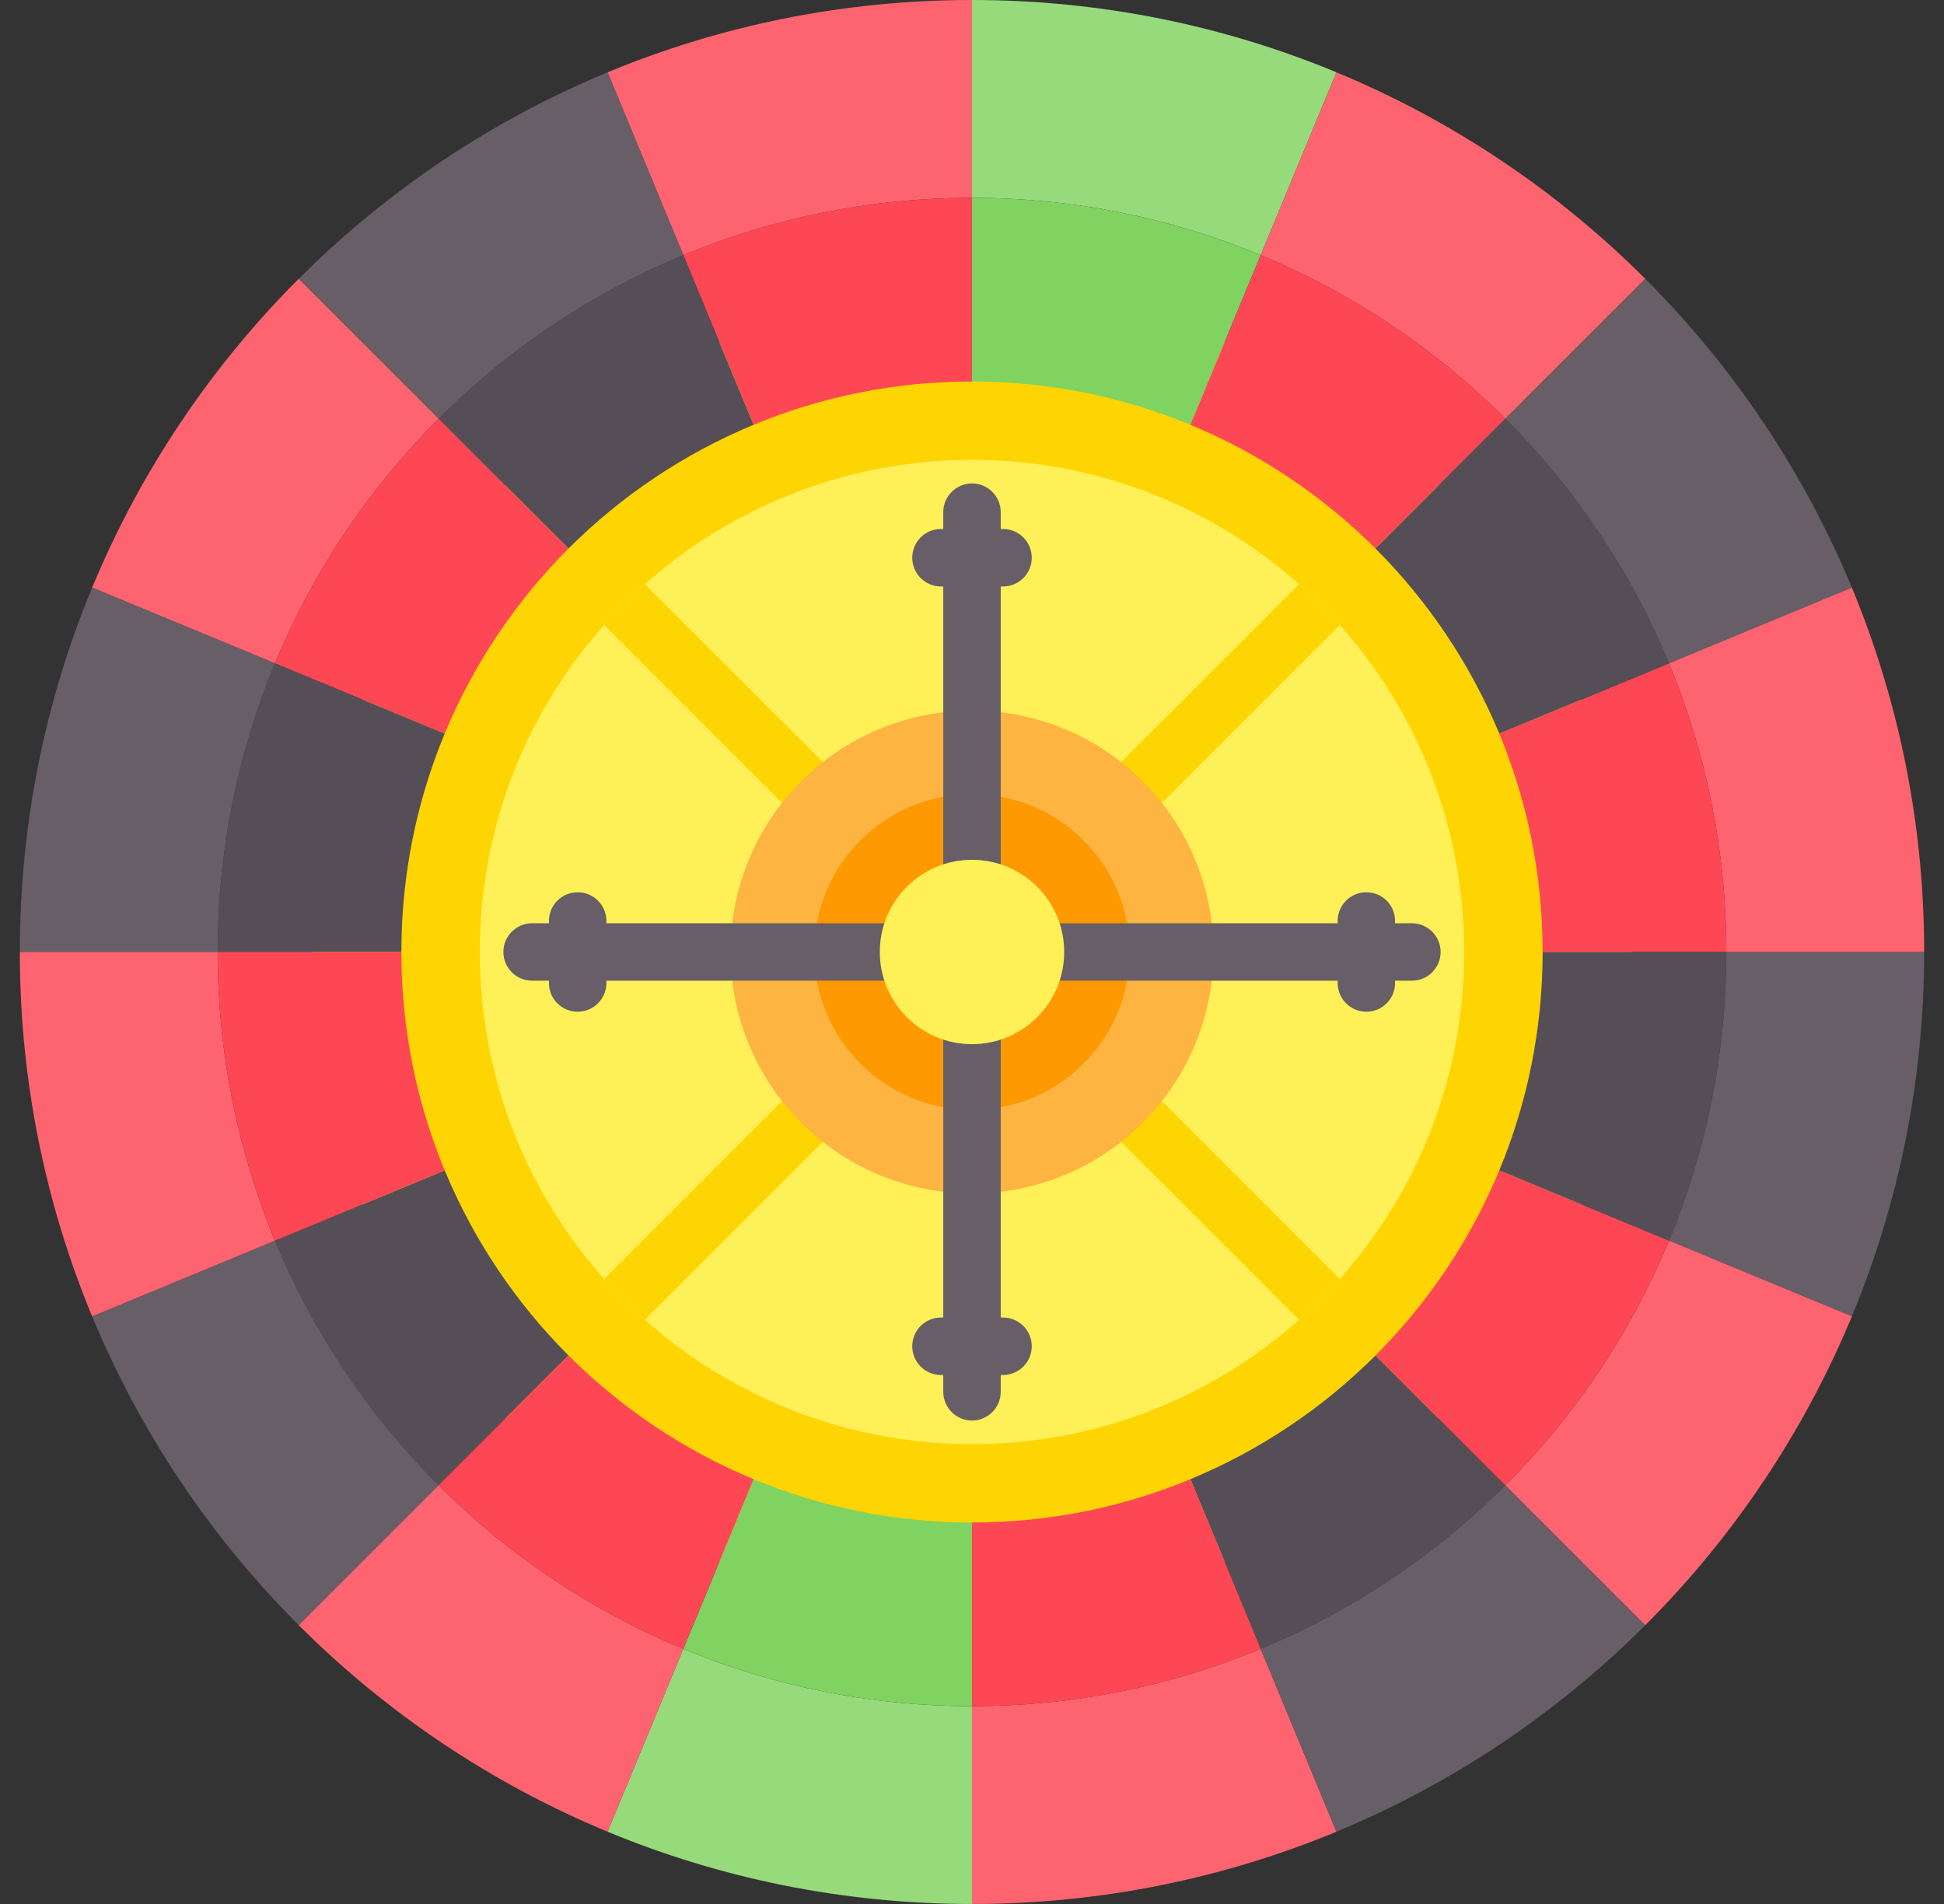 <svg width="49" height="48" viewBox="0 0 49 48" fill="none" xmlns="http://www.w3.org/2000/svg">
<rect x="0" y="0" width="49" height="48" fill="#333333" stroke="none"/>
<g id="roulette 1" clip-path="url(#clip0_11_907)">
<g id="Group">
<path id="Vector" d="M24.5 40.624C33.681 40.624 41.124 33.181 41.124 24C41.124 14.819 33.681 7.376 24.5 7.376C15.319 7.376 7.875 14.819 7.875 24C7.875 33.181 15.319 40.624 24.5 40.624Z" fill="#FED402"/>
<path id="Vector_2" d="M24.5 36.408C31.352 36.408 36.907 30.852 36.907 24C36.907 17.148 31.352 11.592 24.5 11.592C17.647 11.592 12.092 17.148 12.092 24C12.092 30.852 17.647 36.408 24.5 36.408Z" fill="#FEF056"/>
<g id="Group_2">
<path id="Vector_3" d="M26.876 21.624C27.018 21.765 27.203 21.836 27.389 21.836C27.574 21.836 27.759 21.765 27.901 21.624L33.77 15.754C33.449 15.393 33.107 15.051 32.746 14.73L26.876 20.599C26.594 20.882 26.594 21.341 26.876 21.624Z" fill="#FED402"/>
<path id="Vector_4" d="M33.77 32.246L27.901 26.376C27.618 26.094 27.16 26.094 26.876 26.376C26.594 26.659 26.594 27.118 26.876 27.401L32.746 33.27C33.107 32.949 33.449 32.607 33.77 32.246Z" fill="#FED402"/>
<path id="Vector_5" d="M22.124 26.376C21.841 26.094 21.382 26.093 21.099 26.376L15.23 32.246C15.551 32.607 15.893 32.949 16.254 33.27L22.123 27.401C22.407 27.118 22.407 26.659 22.124 26.376Z" fill="#FED402"/>
<path id="Vector_6" d="M21.612 21.836C21.797 21.836 21.982 21.765 22.124 21.624C22.407 21.341 22.407 20.882 22.124 20.599L16.254 14.73C15.893 15.051 15.551 15.393 15.23 15.754L21.099 21.624C21.241 21.765 21.426 21.836 21.612 21.836Z" fill="#FED402"/>
</g>
<path id="Vector_7" d="M24.5 30.086C27.861 30.086 30.586 27.361 30.586 24C30.586 20.639 27.861 17.914 24.5 17.914C21.139 17.914 18.414 20.639 18.414 24C18.414 27.361 21.139 30.086 24.5 30.086Z" fill="#FDB441"/>
<path id="Vector_8" d="M24.5 27.978C26.697 27.978 28.478 26.197 28.478 24C28.478 21.803 26.697 20.022 24.5 20.022C22.303 20.022 20.522 21.803 20.522 24C20.522 26.197 22.303 27.978 24.5 27.978Z" fill="#FE9901"/>
<g id="Group_3">
<path id="Vector_9" d="M23.718 14.785H23.776V22.643C23.776 23.043 24.1 23.368 24.5 23.368C24.9 23.368 25.224 23.043 25.224 22.643V14.785H25.282C25.682 14.785 26.006 14.46 26.006 14.06C26.006 13.66 25.681 13.336 25.282 13.336H25.224V12.912C25.224 12.512 24.9 12.188 24.5 12.188C24.1 12.188 23.776 12.512 23.776 12.912V13.336H23.718C23.318 13.336 22.994 13.66 22.994 14.06C22.994 14.46 23.318 14.785 23.718 14.785Z" fill="#685E68"/>
<path id="Vector_10" d="M35.588 23.276H35.164V23.218C35.164 22.818 34.84 22.494 34.44 22.494C34.04 22.494 33.716 22.819 33.716 23.218V23.276H25.857C25.457 23.276 25.133 23.6 25.133 24C25.133 24.4 25.457 24.724 25.857 24.724H33.716V24.781C33.716 25.181 34.04 25.506 34.44 25.506C34.84 25.506 35.164 25.181 35.164 24.781V24.724H35.588C35.988 24.724 36.312 24.4 36.312 24C36.312 23.6 35.988 23.276 35.588 23.276Z" fill="#685E68"/>
<path id="Vector_11" d="M25.282 33.215H25.224V25.357C25.224 24.957 24.9 24.632 24.5 24.632C24.1 24.632 23.776 24.957 23.776 25.357V33.215H23.718C23.318 33.215 22.994 33.54 22.994 33.94C22.994 34.34 23.318 34.664 23.718 34.664H23.776V35.088C23.776 35.488 24.1 35.812 24.5 35.812C24.9 35.812 25.224 35.488 25.224 35.088V34.664H25.282C25.682 34.664 26.006 34.34 26.006 33.94C26.006 33.54 25.681 33.215 25.282 33.215Z" fill="#685E68"/>
<path id="Vector_12" d="M23.143 24.724C23.543 24.724 23.868 24.4 23.868 24C23.868 23.6 23.543 23.276 23.143 23.276H15.285V23.219C15.285 22.818 14.96 22.494 14.56 22.494C14.16 22.494 13.836 22.819 13.836 23.219V23.276H13.412C13.012 23.276 12.688 23.6 12.688 24C12.688 24.4 13.012 24.724 13.412 24.724H13.836V24.782C13.836 25.182 14.16 25.506 14.56 25.506C14.96 25.506 15.285 25.181 15.285 24.782V24.724H23.143Z" fill="#685E68"/>
</g>
<path id="Vector_13" d="M24.5 26.324C25.783 26.324 26.824 25.283 26.824 24C26.824 22.717 25.783 21.676 24.5 21.676C23.217 21.676 22.176 22.717 22.176 24C22.176 25.283 23.217 26.324 24.5 26.324Z" fill="#FEF056"/>
<path id="Vector_14" d="M24.5 4.987V0C21.246 0 18.144 0.649 15.314 1.823L17.223 6.431C19.464 5.501 21.922 4.987 24.5 4.987Z" fill="#FE646F"/>
<path id="Vector_15" d="M31.777 6.431L33.686 1.822C30.856 0.649 27.754 0 24.5 0V4.987C27.078 4.987 29.536 5.501 31.777 6.431Z" fill="#97DA7B"/>
<path id="Vector_16" d="M17.223 6.431L15.314 1.823C12.38 3.039 9.74 4.819 7.53 7.029L11.056 10.556C12.807 8.805 14.899 7.394 17.223 6.431Z" fill="#685E68"/>
<path id="Vector_17" d="M37.944 10.556L41.471 7.029C39.26 4.819 36.62 3.039 33.686 1.823L31.777 6.431C34.101 7.394 36.193 8.804 37.944 10.556Z" fill="#FE646F"/>
<path id="Vector_18" d="M42.069 31.277L46.678 33.186C47.851 30.356 48.5 27.254 48.5 24H43.513C43.513 26.578 42.999 29.036 42.069 31.277Z" fill="#685E68"/>
<path id="Vector_19" d="M42.069 16.723L46.678 14.814C45.461 11.88 43.681 9.24 41.471 7.029L37.944 10.556C39.696 12.307 41.106 14.399 42.069 16.723Z" fill="#685E68"/>
<path id="Vector_20" d="M11.056 10.556L7.529 7.029C5.319 9.24 3.539 11.88 2.323 14.814L6.931 16.723C7.894 14.399 9.305 12.307 11.056 10.556Z" fill="#FE646F"/>
<path id="Vector_21" d="M43.513 24H48.5C48.5 20.746 47.851 17.644 46.678 14.814L42.069 16.723C42.999 18.964 43.513 21.422 43.513 24Z" fill="#FE646F"/>
<path id="Vector_22" d="M6.931 16.723L2.322 14.814C1.149 17.644 0.5 20.746 0.5 24H5.487C5.487 21.422 6.001 18.964 6.931 16.723Z" fill="#685E68"/>
<path id="Vector_23" d="M24.5 43.013V48C27.754 48 30.857 47.351 33.686 46.178L31.777 41.569C29.536 42.499 27.078 43.013 24.5 43.013Z" fill="#FE646F"/>
<path id="Vector_24" d="M31.778 41.569L33.686 46.178C36.62 44.961 39.26 43.181 41.471 40.971L37.944 37.444C36.193 39.196 34.101 40.606 31.778 41.569Z" fill="#685E68"/>
<path id="Vector_25" d="M42.069 31.277C41.106 33.601 39.696 35.693 37.944 37.444L41.471 40.971C43.681 38.76 45.461 36.12 46.678 33.186L42.069 31.277Z" fill="#FE646F"/>
<path id="Vector_26" d="M24.5 43.013C21.922 43.013 19.464 42.499 17.223 41.569L15.314 46.178C18.144 47.351 21.246 48 24.5 48V43.013Z" fill="#97DA7B"/>
<path id="Vector_27" d="M6.931 31.277L2.323 33.186C3.539 36.12 5.319 38.76 7.529 40.971L11.056 37.444C9.305 35.693 7.894 33.601 6.931 31.277Z" fill="#685E68"/>
<path id="Vector_28" d="M11.056 37.444L7.53 40.971C9.74 43.181 12.381 44.961 15.314 46.178L17.223 41.569C14.899 40.606 12.807 39.196 11.056 37.444Z" fill="#FE646F"/>
<path id="Vector_29" d="M5.487 24V24H0.5V24C0.5 27.254 1.149 30.357 2.322 33.186L6.931 31.277C6.001 29.036 5.487 26.578 5.487 24Z" fill="#FE646F"/>
<path id="Vector_30" d="M24.5 9.617V4.987C21.922 4.987 19.464 5.501 17.223 6.431L18.995 10.709C20.691 10.005 22.55 9.617 24.5 9.617Z" fill="#FD4755"/>
<path id="Vector_31" d="M18.994 10.709L17.222 6.431C14.899 7.394 12.807 8.805 11.056 10.556L14.329 13.829C15.654 12.505 17.237 11.438 18.994 10.709Z" fill="#554E56"/>
<path id="Vector_32" d="M30.005 10.709L31.777 6.431C29.536 5.501 27.078 4.987 24.5 4.987V9.617C26.45 9.617 28.309 10.005 30.005 10.709Z" fill="#80D261"/>
<path id="Vector_33" d="M14.329 13.829L11.056 10.556C9.304 12.307 7.894 14.399 6.931 16.723L11.209 18.495C11.938 16.737 13.005 15.154 14.329 13.829Z" fill="#FD4755"/>
<path id="Vector_34" d="M38.883 24H43.513C43.513 21.422 42.999 18.964 42.069 16.723L37.791 18.495C38.495 20.191 38.883 22.05 38.883 24Z" fill="#FD4755"/>
<path id="Vector_35" d="M11.209 18.495L6.931 16.723C6.001 18.964 5.487 21.422 5.487 24H10.117C10.117 22.05 10.505 20.191 11.209 18.495Z" fill="#554E56"/>
<path id="Vector_36" d="M34.671 13.829L37.944 10.556C36.193 8.804 34.101 7.394 31.777 6.431L30.005 10.709C31.763 11.438 33.346 12.505 34.671 13.829Z" fill="#FD4755"/>
<path id="Vector_37" d="M37.791 18.494L42.069 16.723C41.106 14.399 39.696 12.307 37.944 10.556L34.671 13.829C35.995 15.154 37.062 16.737 37.791 18.494Z" fill="#554E56"/>
<path id="Vector_38" d="M30.005 37.291L31.777 41.569C34.101 40.606 36.193 39.196 37.944 37.444L34.671 34.171C33.346 35.495 31.763 36.562 30.005 37.291Z" fill="#554E56"/>
<path id="Vector_39" d="M34.671 34.171L37.944 37.444C39.696 35.693 41.106 33.601 42.069 31.277L37.791 29.505C37.062 31.263 35.995 32.846 34.671 34.171Z" fill="#FD4755"/>
<path id="Vector_40" d="M38.883 24C38.883 25.95 38.495 27.809 37.791 29.505L42.069 31.277C42.999 29.036 43.513 26.578 43.513 24H38.883Z" fill="#554E56"/>
<path id="Vector_41" d="M24.5 38.383V43.013C27.078 43.013 29.536 42.499 31.777 41.569L30.006 37.291C28.309 37.995 26.45 38.383 24.5 38.383Z" fill="#FD4755"/>
<path id="Vector_42" d="M11.209 29.506L6.931 31.277C7.894 33.601 9.304 35.693 11.056 37.444L14.329 34.171C13.004 32.846 11.938 31.263 11.209 29.506Z" fill="#554E56"/>
<path id="Vector_43" d="M10.117 24V24H5.487V24C5.487 26.578 6.001 29.036 6.931 31.277L11.209 29.506C10.505 27.809 10.117 25.95 10.117 24Z" fill="#FD4755"/>
<path id="Vector_44" d="M24.5 38.383C22.55 38.383 20.691 37.995 18.995 37.291L17.223 41.569C19.464 42.499 21.922 43.013 24.5 43.013V38.383Z" fill="#80D261"/>
<path id="Vector_45" d="M14.329 34.171L11.056 37.444C12.807 39.196 14.899 40.606 17.223 41.569L18.995 37.291C17.237 36.562 15.654 35.495 14.329 34.171Z" fill="#FD4755"/>
</g>
</g>
<defs>
<clipPath id="clip0_11_907">
<rect width="48" height="48" fill="white" transform="translate(0.5)"/>
</clipPath>
</defs>
</svg>

